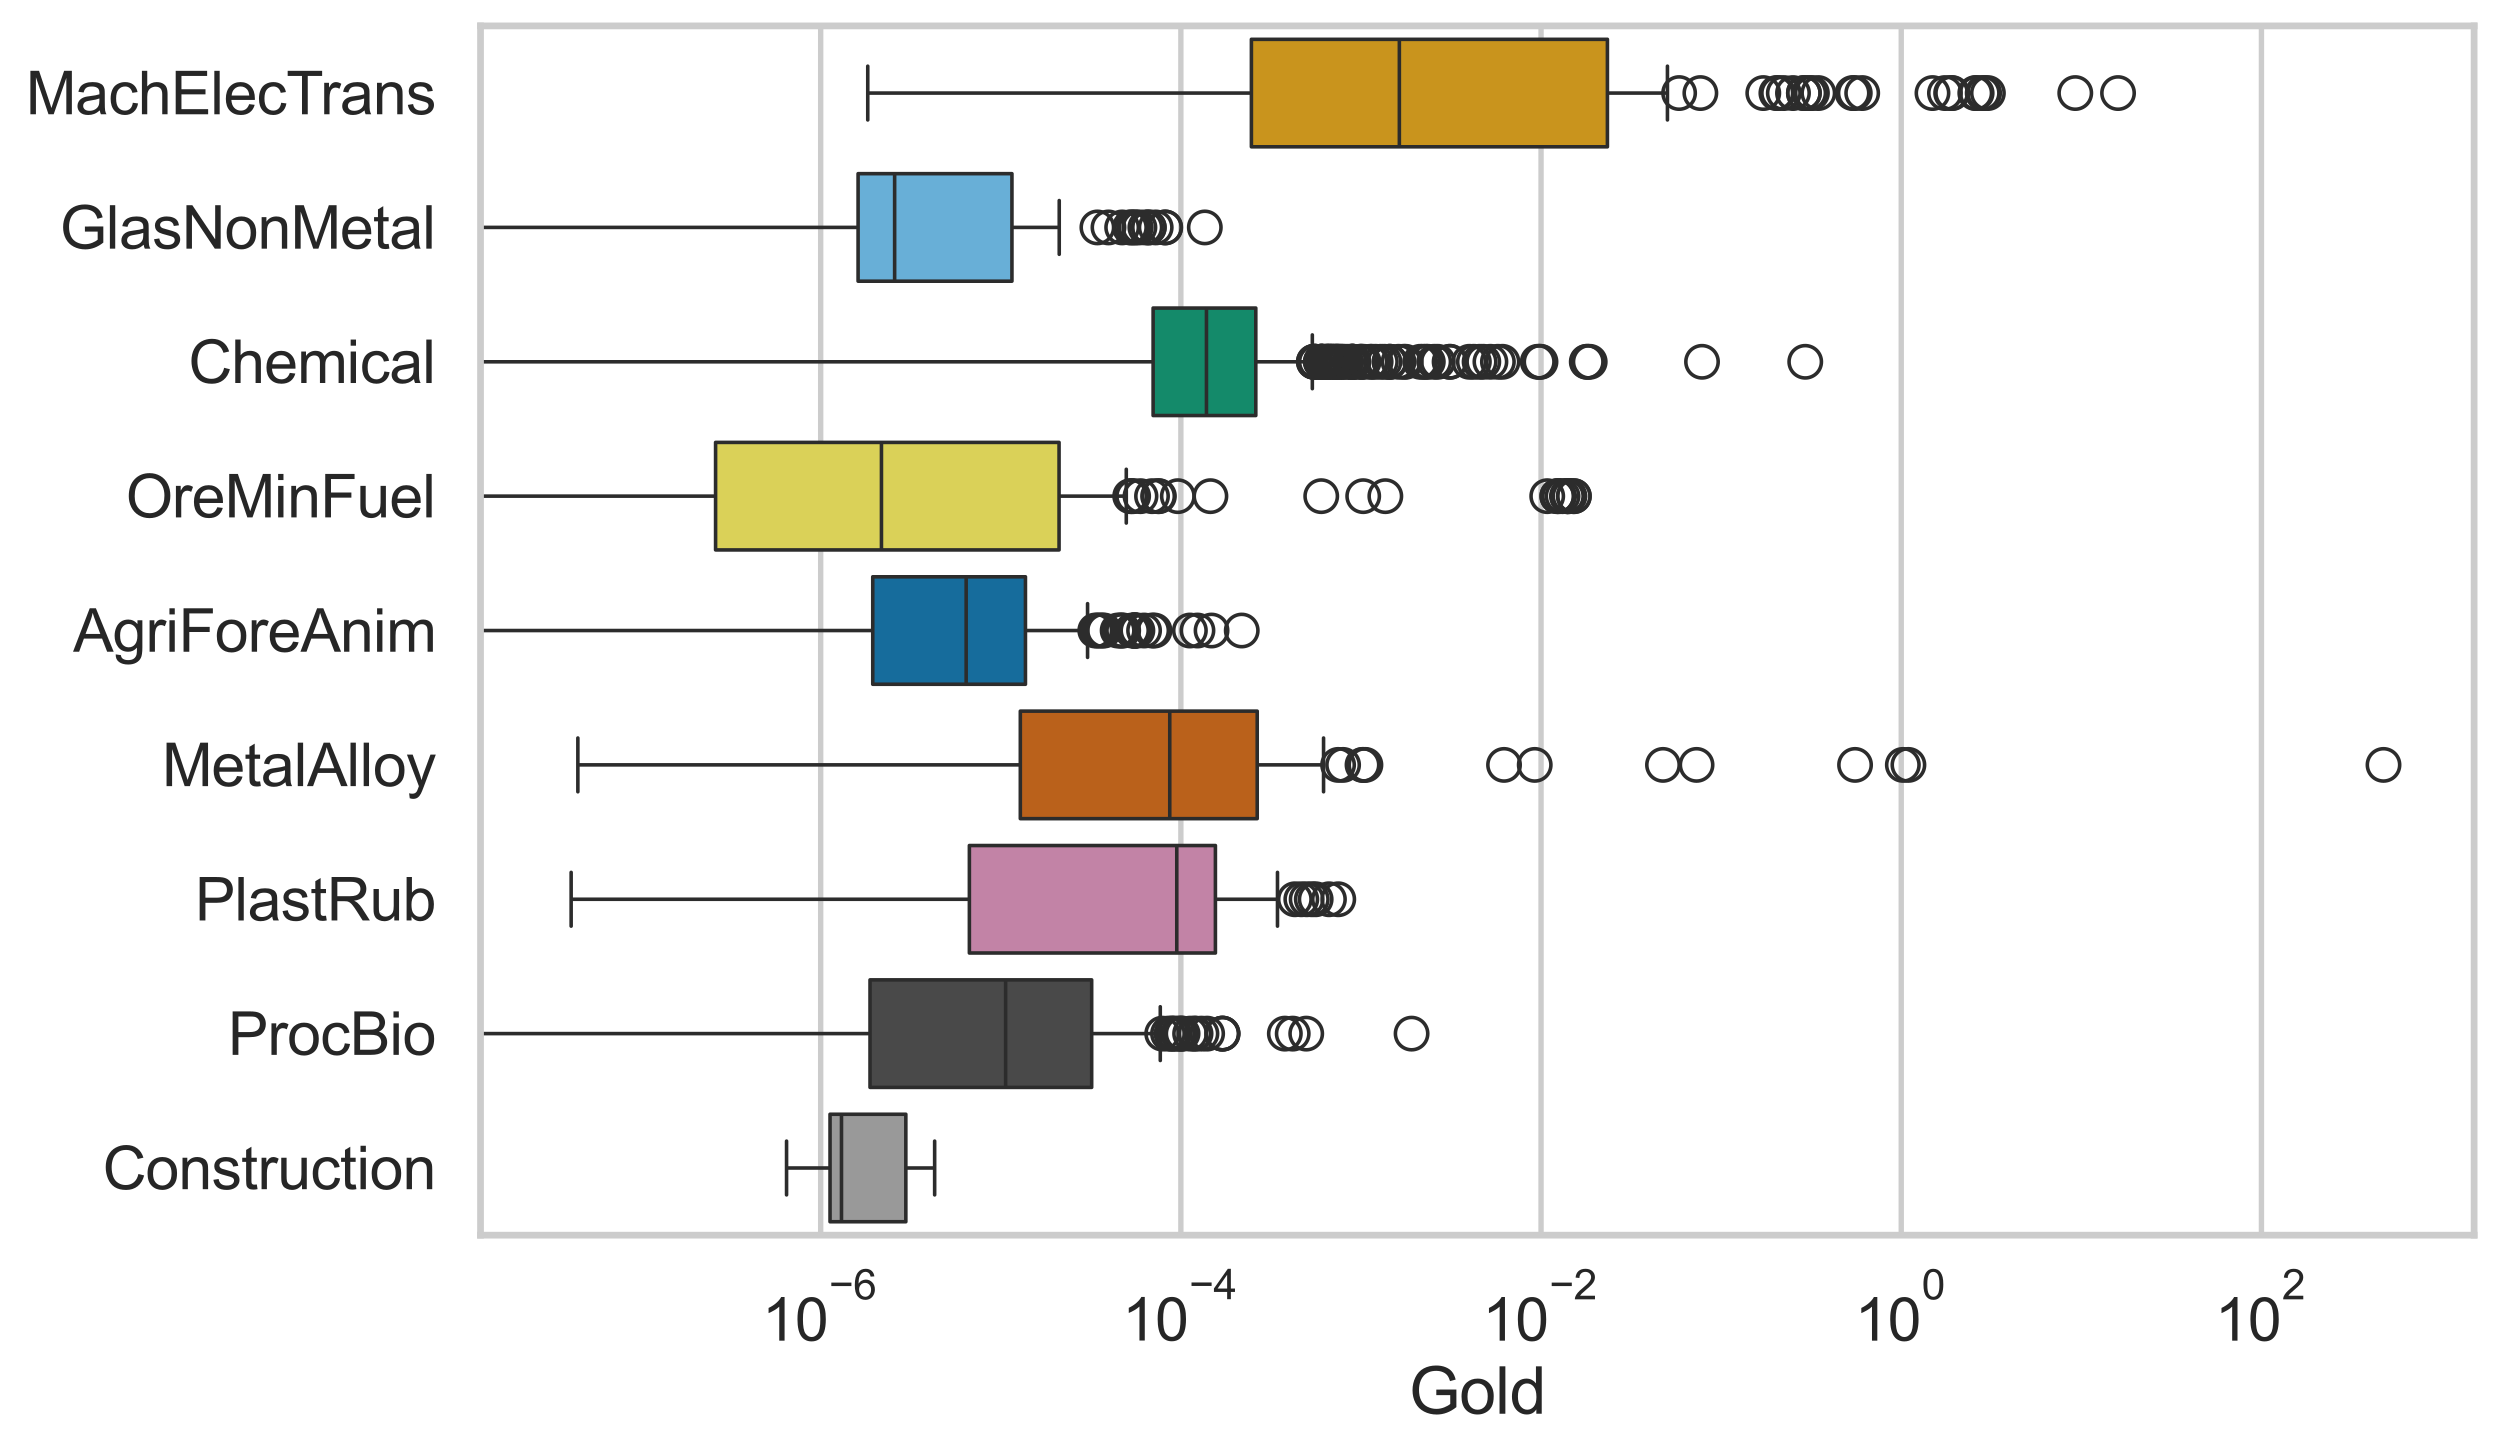 <?xml version="1.0" encoding="utf-8" standalone="no"?>
<!DOCTYPE svg PUBLIC "-//W3C//DTD SVG 1.1//EN"
  "http://www.w3.org/Graphics/SVG/1.1/DTD/svg11.dtd">
<svg xmlns:xlink="http://www.w3.org/1999/xlink" width="695.577pt" height="404.121pt" viewBox="0 0 695.577 404.121" xmlns="http://www.w3.org/2000/svg" version="1.1">
 <defs>
  <style type="text/css">*{stroke-linejoin: round; stroke-linecap: butt}</style>
 </defs>
 <g id="figure_1">
  <g id="patch_1">
   <path d="M 0 404.121 
L 695.577 404.121 
L 695.577 0 
L 0 0 
z
" style="fill: #ffffff"/>
  </g>
  <g id="axes_1">
   <g id="patch_2">
    <path d="M 133.697 343.665 
L 688.377 343.665 
L 688.377 7.2 
L 133.697 7.2 
z
" style="fill: #ffffff"/>
   </g>
   <g id="matplotlib.axis_1">
    <g id="xtick_1">
     <g id="line2d_1">
      <path d="M 228.336 343.665 
L 228.336 7.2 
" clip-path="url(#pdc61d601b8)" style="fill: none; stroke: #cccccc; stroke-width: 1.5; stroke-linecap: round"/>
     </g>
     <g id="text_1">
      <!-- $\mathdefault{10^{-6}}$ -->
      <g style="fill: #262626" transform="translate(212.001 373.18) scale(0.165 -0.165)">
       <defs>
        <path id="ArialMT-31" d="M 2384 0 
L 1822 0 
L 1822 3584 
Q 1619 3391 1289 3197 
Q 959 3003 697 2906 
L 697 3450 
Q 1169 3672 1522 3987 
Q 1875 4303 2022 4600 
L 2384 4600 
L 2384 0 
z
" transform="scale(0.016)"/>
        <path id="ArialMT-30" d="M 266 2259 
Q 266 3072 433 3567 
Q 600 4063 929 4331 
Q 1259 4600 1759 4600 
Q 2128 4600 2406 4451 
Q 2684 4303 2865 4023 
Q 3047 3744 3150 3342 
Q 3253 2941 3253 2259 
Q 3253 1453 3087 958 
Q 2922 463 2592 192 
Q 2263 -78 1759 -78 
Q 1097 -78 719 397 
Q 266 969 266 2259 
z
M 844 2259 
Q 844 1131 1108 757 
Q 1372 384 1759 384 
Q 2147 384 2411 759 
Q 2675 1134 2675 2259 
Q 2675 3391 2411 3762 
Q 2147 4134 1753 4134 
Q 1366 4134 1134 3806 
Q 844 3388 844 2259 
z
" transform="scale(0.016)"/>
        <path id="ArialMT-2212" d="M 3381 1997 
L 356 1997 
L 356 2522 
L 3381 2522 
L 3381 1997 
z
" transform="scale(0.016)"/>
        <path id="ArialMT-36" d="M 3184 3459 
L 2625 3416 
Q 2550 3747 2413 3897 
Q 2184 4138 1850 4138 
Q 1581 4138 1378 3988 
Q 1113 3794 959 3422 
Q 806 3050 800 2363 
Q 1003 2672 1297 2822 
Q 1591 2972 1913 2972 
Q 2475 2972 2870 2558 
Q 3266 2144 3266 1488 
Q 3266 1056 3080 686 
Q 2894 316 2569 119 
Q 2244 -78 1831 -78 
Q 1128 -78 684 439 
Q 241 956 241 2144 
Q 241 3472 731 4075 
Q 1159 4600 1884 4600 
Q 2425 4600 2770 4297 
Q 3116 3994 3184 3459 
z
M 888 1484 
Q 888 1194 1011 928 
Q 1134 663 1356 523 
Q 1578 384 1822 384 
Q 2178 384 2434 671 
Q 2691 959 2691 1453 
Q 2691 1928 2437 2201 
Q 2184 2475 1800 2475 
Q 1419 2475 1153 2201 
Q 888 1928 888 1484 
z
" transform="scale(0.016)"/>
       </defs>
       <use xlink:href="#ArialMT-31" transform="translate(0 0.994)"/>
       <use xlink:href="#ArialMT-30" transform="translate(55.615 0.994)"/>
       <use xlink:href="#ArialMT-2212" transform="translate(112.973 70.688) scale(0.7)"/>
       <use xlink:href="#ArialMT-36" transform="translate(153.852 70.688) scale(0.7)"/>
      </g>
     </g>
    </g>
    <g id="xtick_2">
     <g id="line2d_2">
      <path d="M 328.553 343.665 
L 328.553 7.2 
" clip-path="url(#pdc61d601b8)" style="fill: none; stroke: #cccccc; stroke-width: 1.5; stroke-linecap: round"/>
     </g>
     <g id="text_2">
      <!-- $\mathdefault{10^{-4}}$ -->
      <g style="fill: #262626" transform="translate(312.218 373.015) scale(0.165 -0.165)">
       <defs>
        <path id="ArialMT-34" d="M 2069 0 
L 2069 1097 
L 81 1097 
L 81 1613 
L 2172 4581 
L 2631 4581 
L 2631 1613 
L 3250 1613 
L 3250 1097 
L 2631 1097 
L 2631 0 
L 2069 0 
z
M 2069 1613 
L 2069 3678 
L 634 1613 
L 2069 1613 
z
" transform="scale(0.016)"/>
       </defs>
       <use xlink:href="#ArialMT-31" transform="translate(0 0.202)"/>
       <use xlink:href="#ArialMT-30" transform="translate(55.615 0.202)"/>
       <use xlink:href="#ArialMT-2212" transform="translate(112.973 69.895) scale(0.7)"/>
       <use xlink:href="#ArialMT-34" transform="translate(153.852 69.895) scale(0.7)"/>
      </g>
     </g>
    </g>
    <g id="xtick_3">
     <g id="line2d_3">
      <path d="M 428.769 343.665 
L 428.769 7.2 
" clip-path="url(#pdc61d601b8)" style="fill: none; stroke: #cccccc; stroke-width: 1.5; stroke-linecap: round"/>
     </g>
     <g id="text_3">
      <!-- $\mathdefault{10^{-2}}$ -->
      <g style="fill: #262626" transform="translate(412.434 373.18) scale(0.165 -0.165)">
       <defs>
        <path id="ArialMT-32" d="M 3222 541 
L 3222 0 
L 194 0 
Q 188 203 259 391 
Q 375 700 629 1000 
Q 884 1300 1366 1694 
Q 2113 2306 2375 2664 
Q 2638 3022 2638 3341 
Q 2638 3675 2398 3904 
Q 2159 4134 1775 4134 
Q 1369 4134 1125 3890 
Q 881 3647 878 3216 
L 300 3275 
Q 359 3922 746 4261 
Q 1134 4600 1788 4600 
Q 2447 4600 2831 4234 
Q 3216 3869 3216 3328 
Q 3216 3053 3103 2787 
Q 2991 2522 2730 2228 
Q 2469 1934 1863 1422 
Q 1356 997 1212 845 
Q 1069 694 975 541 
L 3222 541 
z
" transform="scale(0.016)"/>
       </defs>
       <use xlink:href="#ArialMT-31" transform="translate(0 0.994)"/>
       <use xlink:href="#ArialMT-30" transform="translate(55.615 0.994)"/>
       <use xlink:href="#ArialMT-2212" transform="translate(112.973 70.688) scale(0.7)"/>
       <use xlink:href="#ArialMT-32" transform="translate(153.852 70.688) scale(0.7)"/>
      </g>
     </g>
    </g>
    <g id="xtick_4">
     <g id="line2d_4">
      <path d="M 528.985 343.665 
L 528.985 7.2 
" clip-path="url(#pdc61d601b8)" style="fill: none; stroke: #cccccc; stroke-width: 1.5; stroke-linecap: round"/>
     </g>
     <g id="text_4">
      <!-- $\mathdefault{10^{0}}$ -->
      <g style="fill: #262626" transform="translate(516.033 373.18) scale(0.165 -0.165)">
       <use xlink:href="#ArialMT-31" transform="translate(0 0.994)"/>
       <use xlink:href="#ArialMT-30" transform="translate(55.615 0.994)"/>
       <use xlink:href="#ArialMT-30" transform="translate(112.973 70.688) scale(0.7)"/>
      </g>
     </g>
    </g>
    <g id="xtick_5">
     <g id="line2d_5">
      <path d="M 629.202 343.665 
L 629.202 7.2 
" clip-path="url(#pdc61d601b8)" style="fill: none; stroke: #cccccc; stroke-width: 1.5; stroke-linecap: round"/>
     </g>
     <g id="text_5">
      <!-- $\mathdefault{10^{2}}$ -->
      <g style="fill: #262626" transform="translate(616.249 373.18) scale(0.165 -0.165)">
       <use xlink:href="#ArialMT-31" transform="translate(0 0.994)"/>
       <use xlink:href="#ArialMT-30" transform="translate(55.615 0.994)"/>
       <use xlink:href="#ArialMT-32" transform="translate(112.973 70.688) scale(0.7)"/>
      </g>
     </g>
    </g>
    <g id="text_6">
     <!-- Gold -->
     <g style="fill: #262626" transform="translate(392.027 393.344) scale(0.18 -0.18)">
      <defs>
       <path id="ArialMT-47" d="M 2638 1797 
L 2638 2334 
L 4578 2338 
L 4578 638 
Q 4131 281 3656 101 
Q 3181 -78 2681 -78 
Q 2006 -78 1454 211 
Q 903 500 622 1047 
Q 341 1594 341 2269 
Q 341 2938 620 3517 
Q 900 4097 1425 4378 
Q 1950 4659 2634 4659 
Q 3131 4659 3532 4498 
Q 3934 4338 4162 4050 
Q 4391 3763 4509 3300 
L 3963 3150 
Q 3859 3500 3706 3700 
Q 3553 3900 3268 4020 
Q 2984 4141 2638 4141 
Q 2222 4141 1919 4014 
Q 1616 3888 1430 3681 
Q 1244 3475 1141 3228 
Q 966 2803 966 2306 
Q 966 1694 1177 1281 
Q 1388 869 1791 669 
Q 2194 469 2647 469 
Q 3041 469 3416 620 
Q 3791 772 3984 944 
L 3984 1797 
L 2638 1797 
z
" transform="scale(0.016)"/>
       <path id="ArialMT-6f" d="M 213 1659 
Q 213 2581 725 3025 
Q 1153 3394 1769 3394 
Q 2453 3394 2887 2945 
Q 3322 2497 3322 1706 
Q 3322 1066 3130 698 
Q 2938 331 2570 128 
Q 2203 -75 1769 -75 
Q 1072 -75 642 372 
Q 213 819 213 1659 
z
M 791 1659 
Q 791 1022 1069 705 
Q 1347 388 1769 388 
Q 2188 388 2466 706 
Q 2744 1025 2744 1678 
Q 2744 2294 2464 2611 
Q 2184 2928 1769 2928 
Q 1347 2928 1069 2612 
Q 791 2297 791 1659 
z
" transform="scale(0.016)"/>
       <path id="ArialMT-6c" d="M 409 0 
L 409 4581 
L 972 4581 
L 972 0 
L 409 0 
z
" transform="scale(0.016)"/>
       <path id="ArialMT-64" d="M 2575 0 
L 2575 419 
Q 2259 -75 1647 -75 
Q 1250 -75 917 144 
Q 584 363 401 755 
Q 219 1147 219 1656 
Q 219 2153 384 2558 
Q 550 2963 881 3178 
Q 1213 3394 1622 3394 
Q 1922 3394 2156 3267 
Q 2391 3141 2538 2938 
L 2538 4581 
L 3097 4581 
L 3097 0 
L 2575 0 
z
M 797 1656 
Q 797 1019 1065 703 
Q 1334 388 1700 388 
Q 2069 388 2326 689 
Q 2584 991 2584 1609 
Q 2584 2291 2321 2609 
Q 2059 2928 1675 2928 
Q 1300 2928 1048 2622 
Q 797 2316 797 1656 
z
" transform="scale(0.016)"/>
      </defs>
      <use xlink:href="#ArialMT-47"/>
      <use xlink:href="#ArialMT-6f" transform="translate(77.783 0)"/>
      <use xlink:href="#ArialMT-6c" transform="translate(133.398 0)"/>
      <use xlink:href="#ArialMT-64" transform="translate(155.615 0)"/>
     </g>
    </g>
   </g>
   <g id="matplotlib.axis_2">
    <g id="ytick_1">
     <g id="text_7">
      <!-- MachElecTrans -->
      <g style="fill: #262626" transform="translate(7.2 31.798) scale(0.165 -0.165)">
       <defs>
        <path id="ArialMT-4d" d="M 475 0 
L 475 4581 
L 1388 4581 
L 2472 1338 
Q 2622 884 2691 659 
Q 2769 909 2934 1394 
L 4031 4581 
L 4847 4581 
L 4847 0 
L 4263 0 
L 4263 3834 
L 2931 0 
L 2384 0 
L 1059 3900 
L 1059 0 
L 475 0 
z
" transform="scale(0.016)"/>
        <path id="ArialMT-61" d="M 2588 409 
Q 2275 144 1986 34 
Q 1697 -75 1366 -75 
Q 819 -75 525 192 
Q 231 459 231 875 
Q 231 1119 342 1320 
Q 453 1522 633 1644 
Q 813 1766 1038 1828 
Q 1203 1872 1538 1913 
Q 2219 1994 2541 2106 
Q 2544 2222 2544 2253 
Q 2544 2597 2384 2738 
Q 2169 2928 1744 2928 
Q 1347 2928 1158 2789 
Q 969 2650 878 2297 
L 328 2372 
Q 403 2725 575 2942 
Q 747 3159 1072 3276 
Q 1397 3394 1825 3394 
Q 2250 3394 2515 3294 
Q 2781 3194 2906 3042 
Q 3031 2891 3081 2659 
Q 3109 2516 3109 2141 
L 3109 1391 
Q 3109 606 3145 398 
Q 3181 191 3288 0 
L 2700 0 
Q 2613 175 2588 409 
z
M 2541 1666 
Q 2234 1541 1622 1453 
Q 1275 1403 1131 1340 
Q 988 1278 909 1158 
Q 831 1038 831 891 
Q 831 666 1001 516 
Q 1172 366 1500 366 
Q 1825 366 2078 508 
Q 2331 650 2450 897 
Q 2541 1088 2541 1459 
L 2541 1666 
z
" transform="scale(0.016)"/>
        <path id="ArialMT-63" d="M 2588 1216 
L 3141 1144 
Q 3050 572 2676 248 
Q 2303 -75 1759 -75 
Q 1078 -75 664 370 
Q 250 816 250 1647 
Q 250 2184 428 2587 
Q 606 2991 970 3192 
Q 1334 3394 1763 3394 
Q 2303 3394 2647 3120 
Q 2991 2847 3088 2344 
L 2541 2259 
Q 2463 2594 2264 2762 
Q 2066 2931 1784 2931 
Q 1359 2931 1093 2626 
Q 828 2322 828 1663 
Q 828 994 1084 691 
Q 1341 388 1753 388 
Q 2084 388 2306 591 
Q 2528 794 2588 1216 
z
" transform="scale(0.016)"/>
        <path id="ArialMT-68" d="M 422 0 
L 422 4581 
L 984 4581 
L 984 2938 
Q 1378 3394 1978 3394 
Q 2347 3394 2619 3248 
Q 2891 3103 3008 2847 
Q 3125 2591 3125 2103 
L 3125 0 
L 2563 0 
L 2563 2103 
Q 2563 2525 2380 2717 
Q 2197 2909 1863 2909 
Q 1613 2909 1392 2779 
Q 1172 2650 1078 2428 
Q 984 2206 984 1816 
L 984 0 
L 422 0 
z
" transform="scale(0.016)"/>
        <path id="ArialMT-45" d="M 506 0 
L 506 4581 
L 3819 4581 
L 3819 4041 
L 1113 4041 
L 1113 2638 
L 3647 2638 
L 3647 2100 
L 1113 2100 
L 1113 541 
L 3925 541 
L 3925 0 
L 506 0 
z
" transform="scale(0.016)"/>
        <path id="ArialMT-65" d="M 2694 1069 
L 3275 997 
Q 3138 488 2766 206 
Q 2394 -75 1816 -75 
Q 1088 -75 661 373 
Q 234 822 234 1631 
Q 234 2469 665 2931 
Q 1097 3394 1784 3394 
Q 2450 3394 2872 2941 
Q 3294 2488 3294 1666 
Q 3294 1616 3291 1516 
L 816 1516 
Q 847 969 1125 678 
Q 1403 388 1819 388 
Q 2128 388 2347 550 
Q 2566 713 2694 1069 
z
M 847 1978 
L 2700 1978 
Q 2663 2397 2488 2606 
Q 2219 2931 1791 2931 
Q 1403 2931 1139 2672 
Q 875 2413 847 1978 
z
" transform="scale(0.016)"/>
        <path id="ArialMT-54" d="M 1659 0 
L 1659 4041 
L 150 4041 
L 150 4581 
L 3781 4581 
L 3781 4041 
L 2266 4041 
L 2266 0 
L 1659 0 
z
" transform="scale(0.016)"/>
        <path id="ArialMT-72" d="M 416 0 
L 416 3319 
L 922 3319 
L 922 2816 
Q 1116 3169 1280 3281 
Q 1444 3394 1641 3394 
Q 1925 3394 2219 3213 
L 2025 2691 
Q 1819 2813 1613 2813 
Q 1428 2813 1281 2702 
Q 1134 2591 1072 2394 
Q 978 2094 978 1738 
L 978 0 
L 416 0 
z
" transform="scale(0.016)"/>
        <path id="ArialMT-6e" d="M 422 0 
L 422 3319 
L 928 3319 
L 928 2847 
Q 1294 3394 1984 3394 
Q 2284 3394 2536 3286 
Q 2788 3178 2913 3003 
Q 3038 2828 3088 2588 
Q 3119 2431 3119 2041 
L 3119 0 
L 2556 0 
L 2556 2019 
Q 2556 2363 2490 2533 
Q 2425 2703 2258 2804 
Q 2091 2906 1866 2906 
Q 1506 2906 1245 2678 
Q 984 2450 984 1813 
L 984 0 
L 422 0 
z
" transform="scale(0.016)"/>
        <path id="ArialMT-73" d="M 197 991 
L 753 1078 
Q 800 744 1014 566 
Q 1228 388 1613 388 
Q 2000 388 2187 545 
Q 2375 703 2375 916 
Q 2375 1106 2209 1216 
Q 2094 1291 1634 1406 
Q 1016 1563 777 1677 
Q 538 1791 414 1992 
Q 291 2194 291 2438 
Q 291 2659 392 2848 
Q 494 3038 669 3163 
Q 800 3259 1026 3326 
Q 1253 3394 1513 3394 
Q 1903 3394 2198 3281 
Q 2494 3169 2634 2976 
Q 2775 2784 2828 2463 
L 2278 2388 
Q 2241 2644 2061 2787 
Q 1881 2931 1553 2931 
Q 1166 2931 1000 2803 
Q 834 2675 834 2503 
Q 834 2394 903 2306 
Q 972 2216 1119 2156 
Q 1203 2125 1616 2013 
Q 2213 1853 2448 1751 
Q 2684 1650 2818 1456 
Q 2953 1263 2953 975 
Q 2953 694 2789 445 
Q 2625 197 2315 61 
Q 2006 -75 1616 -75 
Q 969 -75 630 194 
Q 291 463 197 991 
z
" transform="scale(0.016)"/>
       </defs>
       <use xlink:href="#ArialMT-4d"/>
       <use xlink:href="#ArialMT-61" transform="translate(83.301 0)"/>
       <use xlink:href="#ArialMT-63" transform="translate(138.916 0)"/>
       <use xlink:href="#ArialMT-68" transform="translate(188.916 0)"/>
       <use xlink:href="#ArialMT-45" transform="translate(244.531 0)"/>
       <use xlink:href="#ArialMT-6c" transform="translate(311.23 0)"/>
       <use xlink:href="#ArialMT-65" transform="translate(333.447 0)"/>
       <use xlink:href="#ArialMT-63" transform="translate(389.062 0)"/>
       <use xlink:href="#ArialMT-54" transform="translate(439.062 0)"/>
       <use xlink:href="#ArialMT-72" transform="translate(496.396 0)"/>
       <use xlink:href="#ArialMT-61" transform="translate(529.697 0)"/>
       <use xlink:href="#ArialMT-6e" transform="translate(585.312 0)"/>
       <use xlink:href="#ArialMT-73" transform="translate(640.928 0)"/>
      </g>
     </g>
    </g>
    <g id="ytick_2">
     <g id="text_8">
      <!-- GlasNonMetal -->
      <g style="fill: #262626" transform="translate(16.659 69.183) scale(0.165 -0.165)">
       <defs>
        <path id="ArialMT-4e" d="M 488 0 
L 488 4581 
L 1109 4581 
L 3516 984 
L 3516 4581 
L 4097 4581 
L 4097 0 
L 3475 0 
L 1069 3600 
L 1069 0 
L 488 0 
z
" transform="scale(0.016)"/>
        <path id="ArialMT-74" d="M 1650 503 
L 1731 6 
Q 1494 -44 1306 -44 
Q 1000 -44 831 53 
Q 663 150 594 308 
Q 525 466 525 972 
L 525 2881 
L 113 2881 
L 113 3319 
L 525 3319 
L 525 4141 
L 1084 4478 
L 1084 3319 
L 1650 3319 
L 1650 2881 
L 1084 2881 
L 1084 941 
Q 1084 700 1114 631 
Q 1144 563 1211 522 
Q 1278 481 1403 481 
Q 1497 481 1650 503 
z
" transform="scale(0.016)"/>
       </defs>
       <use xlink:href="#ArialMT-47"/>
       <use xlink:href="#ArialMT-6c" transform="translate(77.783 0)"/>
       <use xlink:href="#ArialMT-61" transform="translate(100 0)"/>
       <use xlink:href="#ArialMT-73" transform="translate(155.615 0)"/>
       <use xlink:href="#ArialMT-4e" transform="translate(205.615 0)"/>
       <use xlink:href="#ArialMT-6f" transform="translate(277.832 0)"/>
       <use xlink:href="#ArialMT-6e" transform="translate(333.447 0)"/>
       <use xlink:href="#ArialMT-4d" transform="translate(389.062 0)"/>
       <use xlink:href="#ArialMT-65" transform="translate(472.363 0)"/>
       <use xlink:href="#ArialMT-74" transform="translate(527.979 0)"/>
       <use xlink:href="#ArialMT-61" transform="translate(555.762 0)"/>
       <use xlink:href="#ArialMT-6c" transform="translate(611.377 0)"/>
      </g>
     </g>
    </g>
    <g id="ytick_3">
     <g id="text_9">
      <!-- Chemical -->
      <g style="fill: #262626" transform="translate(52.428 106.568) scale(0.165 -0.165)">
       <defs>
        <path id="ArialMT-43" d="M 3763 1606 
L 4369 1453 
Q 4178 706 3683 314 
Q 3188 -78 2472 -78 
Q 1731 -78 1267 223 
Q 803 525 561 1097 
Q 319 1669 319 2325 
Q 319 3041 592 3573 
Q 866 4106 1370 4382 
Q 1875 4659 2481 4659 
Q 3169 4659 3637 4309 
Q 4106 3959 4291 3325 
L 3694 3184 
Q 3534 3684 3231 3912 
Q 2928 4141 2469 4141 
Q 1941 4141 1586 3887 
Q 1231 3634 1087 3207 
Q 944 2781 944 2328 
Q 944 1744 1114 1308 
Q 1284 872 1643 656 
Q 2003 441 2422 441 
Q 2931 441 3284 734 
Q 3638 1028 3763 1606 
z
" transform="scale(0.016)"/>
        <path id="ArialMT-6d" d="M 422 0 
L 422 3319 
L 925 3319 
L 925 2853 
Q 1081 3097 1340 3245 
Q 1600 3394 1931 3394 
Q 2300 3394 2536 3241 
Q 2772 3088 2869 2813 
Q 3263 3394 3894 3394 
Q 4388 3394 4653 3120 
Q 4919 2847 4919 2278 
L 4919 0 
L 4359 0 
L 4359 2091 
Q 4359 2428 4304 2576 
Q 4250 2725 4106 2815 
Q 3963 2906 3769 2906 
Q 3419 2906 3187 2673 
Q 2956 2441 2956 1928 
L 2956 0 
L 2394 0 
L 2394 2156 
Q 2394 2531 2256 2718 
Q 2119 2906 1806 2906 
Q 1569 2906 1367 2781 
Q 1166 2656 1075 2415 
Q 984 2175 984 1722 
L 984 0 
L 422 0 
z
" transform="scale(0.016)"/>
        <path id="ArialMT-69" d="M 425 3934 
L 425 4581 
L 988 4581 
L 988 3934 
L 425 3934 
z
M 425 0 
L 425 3319 
L 988 3319 
L 988 0 
L 425 0 
z
" transform="scale(0.016)"/>
       </defs>
       <use xlink:href="#ArialMT-43"/>
       <use xlink:href="#ArialMT-68" transform="translate(72.217 0)"/>
       <use xlink:href="#ArialMT-65" transform="translate(127.832 0)"/>
       <use xlink:href="#ArialMT-6d" transform="translate(183.447 0)"/>
       <use xlink:href="#ArialMT-69" transform="translate(266.748 0)"/>
       <use xlink:href="#ArialMT-63" transform="translate(288.965 0)"/>
       <use xlink:href="#ArialMT-61" transform="translate(338.965 0)"/>
       <use xlink:href="#ArialMT-6c" transform="translate(394.58 0)"/>
      </g>
     </g>
    </g>
    <g id="ytick_4">
     <g id="text_10">
      <!-- OreMinFuel -->
      <g style="fill: #262626" transform="translate(35.013 143.953) scale(0.165 -0.165)">
       <defs>
        <path id="ArialMT-4f" d="M 309 2231 
Q 309 3372 921 4017 
Q 1534 4663 2503 4663 
Q 3138 4663 3647 4359 
Q 4156 4056 4423 3514 
Q 4691 2972 4691 2284 
Q 4691 1588 4409 1038 
Q 4128 488 3612 205 
Q 3097 -78 2500 -78 
Q 1853 -78 1343 234 
Q 834 547 571 1087 
Q 309 1628 309 2231 
z
M 934 2222 
Q 934 1394 1379 917 
Q 1825 441 2497 441 
Q 3181 441 3623 922 
Q 4066 1403 4066 2288 
Q 4066 2847 3877 3264 
Q 3688 3681 3323 3911 
Q 2959 4141 2506 4141 
Q 1863 4141 1398 3698 
Q 934 3256 934 2222 
z
" transform="scale(0.016)"/>
        <path id="ArialMT-46" d="M 525 0 
L 525 4581 
L 3616 4581 
L 3616 4041 
L 1131 4041 
L 1131 2622 
L 3281 2622 
L 3281 2081 
L 1131 2081 
L 1131 0 
L 525 0 
z
" transform="scale(0.016)"/>
        <path id="ArialMT-75" d="M 2597 0 
L 2597 488 
Q 2209 -75 1544 -75 
Q 1250 -75 995 37 
Q 741 150 617 320 
Q 494 491 444 738 
Q 409 903 409 1263 
L 409 3319 
L 972 3319 
L 972 1478 
Q 972 1038 1006 884 
Q 1059 663 1231 536 
Q 1403 409 1656 409 
Q 1909 409 2131 539 
Q 2353 669 2445 892 
Q 2538 1116 2538 1541 
L 2538 3319 
L 3100 3319 
L 3100 0 
L 2597 0 
z
" transform="scale(0.016)"/>
       </defs>
       <use xlink:href="#ArialMT-4f"/>
       <use xlink:href="#ArialMT-72" transform="translate(77.783 0)"/>
       <use xlink:href="#ArialMT-65" transform="translate(111.084 0)"/>
       <use xlink:href="#ArialMT-4d" transform="translate(166.699 0)"/>
       <use xlink:href="#ArialMT-69" transform="translate(250 0)"/>
       <use xlink:href="#ArialMT-6e" transform="translate(272.217 0)"/>
       <use xlink:href="#ArialMT-46" transform="translate(327.832 0)"/>
       <use xlink:href="#ArialMT-75" transform="translate(388.916 0)"/>
       <use xlink:href="#ArialMT-65" transform="translate(444.531 0)"/>
       <use xlink:href="#ArialMT-6c" transform="translate(500.146 0)"/>
      </g>
     </g>
    </g>
    <g id="ytick_5">
     <g id="text_11">
      <!-- AgriForeAnim -->
      <g style="fill: #262626" transform="translate(20.341 181.337) scale(0.165 -0.165)">
       <defs>
        <path id="ArialMT-41" d="M -9 0 
L 1750 4581 
L 2403 4581 
L 4278 0 
L 3588 0 
L 3053 1388 
L 1138 1388 
L 634 0 
L -9 0 
z
M 1313 1881 
L 2866 1881 
L 2388 3150 
Q 2169 3728 2063 4100 
Q 1975 3659 1816 3225 
L 1313 1881 
z
" transform="scale(0.016)"/>
        <path id="ArialMT-67" d="M 319 -275 
L 866 -356 
Q 900 -609 1056 -725 
Q 1266 -881 1628 -881 
Q 2019 -881 2231 -725 
Q 2444 -569 2519 -288 
Q 2563 -116 2559 434 
Q 2191 0 1641 0 
Q 956 0 581 494 
Q 206 988 206 1678 
Q 206 2153 378 2554 
Q 550 2956 876 3175 
Q 1203 3394 1644 3394 
Q 2231 3394 2613 2919 
L 2613 3319 
L 3131 3319 
L 3131 450 
Q 3131 -325 2973 -648 
Q 2816 -972 2473 -1159 
Q 2131 -1347 1631 -1347 
Q 1038 -1347 672 -1080 
Q 306 -813 319 -275 
z
M 784 1719 
Q 784 1066 1043 766 
Q 1303 466 1694 466 
Q 2081 466 2343 764 
Q 2606 1063 2606 1700 
Q 2606 2309 2336 2618 
Q 2066 2928 1684 2928 
Q 1309 2928 1046 2623 
Q 784 2319 784 1719 
z
" transform="scale(0.016)"/>
       </defs>
       <use xlink:href="#ArialMT-41"/>
       <use xlink:href="#ArialMT-67" transform="translate(66.699 0)"/>
       <use xlink:href="#ArialMT-72" transform="translate(122.314 0)"/>
       <use xlink:href="#ArialMT-69" transform="translate(155.615 0)"/>
       <use xlink:href="#ArialMT-46" transform="translate(177.832 0)"/>
       <use xlink:href="#ArialMT-6f" transform="translate(238.916 0)"/>
       <use xlink:href="#ArialMT-72" transform="translate(294.531 0)"/>
       <use xlink:href="#ArialMT-65" transform="translate(327.832 0)"/>
       <use xlink:href="#ArialMT-41" transform="translate(383.447 0)"/>
       <use xlink:href="#ArialMT-6e" transform="translate(450.146 0)"/>
       <use xlink:href="#ArialMT-69" transform="translate(505.762 0)"/>
       <use xlink:href="#ArialMT-6d" transform="translate(527.979 0)"/>
      </g>
     </g>
    </g>
    <g id="ytick_6">
     <g id="text_12">
      <!-- MetalAlloy -->
      <g style="fill: #262626" transform="translate(45.088 218.722) scale(0.165 -0.165)">
       <defs>
        <path id="ArialMT-79" d="M 397 -1278 
L 334 -750 
Q 519 -800 656 -800 
Q 844 -800 956 -737 
Q 1069 -675 1141 -563 
Q 1194 -478 1313 -144 
Q 1328 -97 1363 -6 
L 103 3319 
L 709 3319 
L 1400 1397 
Q 1534 1031 1641 628 
Q 1738 1016 1872 1384 
L 2581 3319 
L 3144 3319 
L 1881 -56 
Q 1678 -603 1566 -809 
Q 1416 -1088 1222 -1217 
Q 1028 -1347 759 -1347 
Q 597 -1347 397 -1278 
z
" transform="scale(0.016)"/>
       </defs>
       <use xlink:href="#ArialMT-4d"/>
       <use xlink:href="#ArialMT-65" transform="translate(83.301 0)"/>
       <use xlink:href="#ArialMT-74" transform="translate(138.916 0)"/>
       <use xlink:href="#ArialMT-61" transform="translate(166.699 0)"/>
       <use xlink:href="#ArialMT-6c" transform="translate(222.314 0)"/>
       <use xlink:href="#ArialMT-41" transform="translate(244.531 0)"/>
       <use xlink:href="#ArialMT-6c" transform="translate(311.23 0)"/>
       <use xlink:href="#ArialMT-6c" transform="translate(333.447 0)"/>
       <use xlink:href="#ArialMT-6f" transform="translate(355.664 0)"/>
       <use xlink:href="#ArialMT-79" transform="translate(411.279 0)"/>
      </g>
     </g>
    </g>
    <g id="ytick_7">
     <g id="text_13">
      <!-- PlastRub -->
      <g style="fill: #262626" transform="translate(54.248 256.107) scale(0.165 -0.165)">
       <defs>
        <path id="ArialMT-50" d="M 494 0 
L 494 4581 
L 2222 4581 
Q 2678 4581 2919 4538 
Q 3256 4481 3484 4323 
Q 3713 4166 3852 3881 
Q 3991 3597 3991 3256 
Q 3991 2672 3619 2267 
Q 3247 1863 2275 1863 
L 1100 1863 
L 1100 0 
L 494 0 
z
M 1100 2403 
L 2284 2403 
Q 2872 2403 3119 2622 
Q 3366 2841 3366 3238 
Q 3366 3525 3220 3729 
Q 3075 3934 2838 4000 
Q 2684 4041 2272 4041 
L 1100 4041 
L 1100 2403 
z
" transform="scale(0.016)"/>
        <path id="ArialMT-52" d="M 503 0 
L 503 4581 
L 2534 4581 
Q 3147 4581 3465 4457 
Q 3784 4334 3975 4021 
Q 4166 3709 4166 3331 
Q 4166 2844 3850 2509 
Q 3534 2175 2875 2084 
Q 3116 1969 3241 1856 
Q 3506 1613 3744 1247 
L 4541 0 
L 3778 0 
L 3172 953 
Q 2906 1366 2734 1584 
Q 2563 1803 2427 1890 
Q 2291 1978 2150 2013 
Q 2047 2034 1813 2034 
L 1109 2034 
L 1109 0 
L 503 0 
z
M 1109 2559 
L 2413 2559 
Q 2828 2559 3062 2645 
Q 3297 2731 3419 2920 
Q 3541 3109 3541 3331 
Q 3541 3656 3305 3865 
Q 3069 4075 2559 4075 
L 1109 4075 
L 1109 2559 
z
" transform="scale(0.016)"/>
        <path id="ArialMT-62" d="M 941 0 
L 419 0 
L 419 4581 
L 981 4581 
L 981 2947 
Q 1338 3394 1891 3394 
Q 2197 3394 2470 3270 
Q 2744 3147 2920 2923 
Q 3097 2700 3197 2384 
Q 3297 2069 3297 1709 
Q 3297 856 2875 390 
Q 2453 -75 1863 -75 
Q 1275 -75 941 416 
L 941 0 
z
M 934 1684 
Q 934 1088 1097 822 
Q 1363 388 1816 388 
Q 2184 388 2453 708 
Q 2722 1028 2722 1663 
Q 2722 2313 2464 2622 
Q 2206 2931 1841 2931 
Q 1472 2931 1203 2611 
Q 934 2291 934 1684 
z
" transform="scale(0.016)"/>
       </defs>
       <use xlink:href="#ArialMT-50"/>
       <use xlink:href="#ArialMT-6c" transform="translate(66.699 0)"/>
       <use xlink:href="#ArialMT-61" transform="translate(88.916 0)"/>
       <use xlink:href="#ArialMT-73" transform="translate(144.531 0)"/>
       <use xlink:href="#ArialMT-74" transform="translate(194.531 0)"/>
       <use xlink:href="#ArialMT-52" transform="translate(222.314 0)"/>
       <use xlink:href="#ArialMT-75" transform="translate(294.531 0)"/>
       <use xlink:href="#ArialMT-62" transform="translate(350.146 0)"/>
      </g>
     </g>
    </g>
    <g id="ytick_8">
     <g id="text_14">
      <!-- ProcBio -->
      <g style="fill: #262626" transform="translate(63.424 293.492) scale(0.165 -0.165)">
       <defs>
        <path id="ArialMT-42" d="M 469 0 
L 469 4581 
L 2188 4581 
Q 2713 4581 3030 4442 
Q 3347 4303 3526 4014 
Q 3706 3725 3706 3409 
Q 3706 3116 3547 2856 
Q 3388 2597 3066 2438 
Q 3481 2316 3704 2022 
Q 3928 1728 3928 1328 
Q 3928 1006 3792 729 
Q 3656 453 3456 303 
Q 3256 153 2954 76 
Q 2653 0 2216 0 
L 469 0 
z
M 1075 2656 
L 2066 2656 
Q 2469 2656 2644 2709 
Q 2875 2778 2992 2937 
Q 3109 3097 3109 3338 
Q 3109 3566 3000 3739 
Q 2891 3913 2687 3977 
Q 2484 4041 1991 4041 
L 1075 4041 
L 1075 2656 
z
M 1075 541 
L 2216 541 
Q 2509 541 2628 563 
Q 2838 600 2978 687 
Q 3119 775 3209 942 
Q 3300 1109 3300 1328 
Q 3300 1584 3169 1773 
Q 3038 1963 2805 2039 
Q 2572 2116 2134 2116 
L 1075 2116 
L 1075 541 
z
" transform="scale(0.016)"/>
       </defs>
       <use xlink:href="#ArialMT-50"/>
       <use xlink:href="#ArialMT-72" transform="translate(66.699 0)"/>
       <use xlink:href="#ArialMT-6f" transform="translate(100 0)"/>
       <use xlink:href="#ArialMT-63" transform="translate(155.615 0)"/>
       <use xlink:href="#ArialMT-42" transform="translate(205.615 0)"/>
       <use xlink:href="#ArialMT-69" transform="translate(272.314 0)"/>
       <use xlink:href="#ArialMT-6f" transform="translate(294.531 0)"/>
      </g>
     </g>
    </g>
    <g id="ytick_9">
     <g id="text_15">
      <!-- Construction -->
      <g style="fill: #262626" transform="translate(28.575 330.877) scale(0.165 -0.165)">
       <use xlink:href="#ArialMT-43"/>
       <use xlink:href="#ArialMT-6f" transform="translate(72.217 0)"/>
       <use xlink:href="#ArialMT-6e" transform="translate(127.832 0)"/>
       <use xlink:href="#ArialMT-73" transform="translate(183.447 0)"/>
       <use xlink:href="#ArialMT-74" transform="translate(233.447 0)"/>
       <use xlink:href="#ArialMT-72" transform="translate(261.23 0)"/>
       <use xlink:href="#ArialMT-75" transform="translate(294.531 0)"/>
       <use xlink:href="#ArialMT-63" transform="translate(350.146 0)"/>
       <use xlink:href="#ArialMT-74" transform="translate(400.146 0)"/>
       <use xlink:href="#ArialMT-69" transform="translate(427.93 0)"/>
       <use xlink:href="#ArialMT-6f" transform="translate(450.146 0)"/>
       <use xlink:href="#ArialMT-6e" transform="translate(505.762 0)"/>
      </g>
     </g>
    </g>
   </g>
   <g id="patch_3">
    <path d="M 348.178 10.938 
L 348.178 40.846 
L 447.231 40.846 
L 447.231 10.938 
L 348.178 10.938 
z
" clip-path="url(#pdc61d601b8)" style="fill: #c9941d; stroke: #2c2c2c; stroke-linejoin: miter"/>
   </g>
   <g id="line2d_6">
    <path d="M 348.178 25.892 
L 241.436 25.892 
" clip-path="url(#pdc61d601b8)" style="fill: none; stroke: #2c2c2c"/>
   </g>
   <g id="line2d_7">
    <path d="M 447.231 25.892 
L 463.934 25.892 
" clip-path="url(#pdc61d601b8)" style="fill: none; stroke: #2c2c2c"/>
   </g>
   <g id="line2d_8">
    <path d="M 241.436 18.415 
L 241.436 33.369 
" clip-path="url(#pdc61d601b8)" style="fill: none; stroke: #2c2c2c; stroke-linecap: round"/>
   </g>
   <g id="line2d_9">
    <path d="M 463.934 18.415 
L 463.934 33.369 
" clip-path="url(#pdc61d601b8)" style="fill: none; stroke: #2c2c2c; stroke-linecap: round"/>
   </g>
   <g id="line2d_10">
    <defs>
     <path id="m9535ea7db9" d="M 0 4.5 
C 1.193 4.5 2.338 4.026 3.182 3.182 
C 4.026 2.338 4.5 1.193 4.5 0 
C 4.5 -1.193 4.026 -2.338 3.182 -3.182 
C 2.338 -4.026 1.193 -4.5 0 -4.5 
C -1.193 -4.5 -2.338 -4.026 -3.182 -3.182 
C -4.026 -2.338 -4.5 -1.193 -4.5 0 
C -4.5 1.193 -4.026 2.338 -3.182 3.182 
C -2.338 4.026 -1.193 4.5 0 4.5 
z
" style="stroke: #2c2c2c"/>
    </defs>
    <g clip-path="url(#pdc61d601b8)">
     <use xlink:href="#m9535ea7db9" x="549.589" y="25.892" style="fill-opacity: 0; stroke: #2c2c2c"/>
     <use xlink:href="#m9535ea7db9" x="551.645" y="25.892" style="fill-opacity: 0; stroke: #2c2c2c"/>
     <use xlink:href="#m9535ea7db9" x="553.094" y="25.892" style="fill-opacity: 0; stroke: #2c2c2c"/>
     <use xlink:href="#m9535ea7db9" x="496.312" y="25.892" style="fill-opacity: 0; stroke: #2c2c2c"/>
     <use xlink:href="#m9535ea7db9" x="541.144" y="25.892" style="fill-opacity: 0; stroke: #2c2c2c"/>
     <use xlink:href="#m9535ea7db9" x="505.917" y="25.892" style="fill-opacity: 0; stroke: #2c2c2c"/>
     <use xlink:href="#m9535ea7db9" x="543.153" y="25.892" style="fill-opacity: 0; stroke: #2c2c2c"/>
     <use xlink:href="#m9535ea7db9" x="518.12" y="25.892" style="fill-opacity: 0; stroke: #2c2c2c"/>
     <use xlink:href="#m9535ea7db9" x="467.183" y="25.892" style="fill-opacity: 0; stroke: #2c2c2c"/>
     <use xlink:href="#m9535ea7db9" x="552.049" y="25.892" style="fill-opacity: 0; stroke: #2c2c2c"/>
     <use xlink:href="#m9535ea7db9" x="516.05" y="25.892" style="fill-opacity: 0; stroke: #2c2c2c"/>
     <use xlink:href="#m9535ea7db9" x="537.676" y="25.892" style="fill-opacity: 0; stroke: #2c2c2c"/>
     <use xlink:href="#m9535ea7db9" x="501.9" y="25.892" style="fill-opacity: 0; stroke: #2c2c2c"/>
     <use xlink:href="#m9535ea7db9" x="494.718" y="25.892" style="fill-opacity: 0; stroke: #2c2c2c"/>
     <use xlink:href="#m9535ea7db9" x="542.867" y="25.892" style="fill-opacity: 0; stroke: #2c2c2c"/>
     <use xlink:href="#m9535ea7db9" x="504.128" y="25.892" style="fill-opacity: 0; stroke: #2c2c2c"/>
     <use xlink:href="#m9535ea7db9" x="589.304" y="25.892" style="fill-opacity: 0; stroke: #2c2c2c"/>
     <use xlink:href="#m9535ea7db9" x="549.96" y="25.892" style="fill-opacity: 0; stroke: #2c2c2c"/>
     <use xlink:href="#m9535ea7db9" x="494.247" y="25.892" style="fill-opacity: 0; stroke: #2c2c2c"/>
     <use xlink:href="#m9535ea7db9" x="490.602" y="25.892" style="fill-opacity: 0; stroke: #2c2c2c"/>
     <use xlink:href="#m9535ea7db9" x="515.441" y="25.892" style="fill-opacity: 0; stroke: #2c2c2c"/>
     <use xlink:href="#m9535ea7db9" x="498.866" y="25.892" style="fill-opacity: 0; stroke: #2c2c2c"/>
     <use xlink:href="#m9535ea7db9" x="577.406" y="25.892" style="fill-opacity: 0; stroke: #2c2c2c"/>
     <use xlink:href="#m9535ea7db9" x="473.095" y="25.892" style="fill-opacity: 0; stroke: #2c2c2c"/>
     <use xlink:href="#m9535ea7db9" x="501.898" y="25.892" style="fill-opacity: 0; stroke: #2c2c2c"/>
     <use xlink:href="#m9535ea7db9" x="503.377" y="25.892" style="fill-opacity: 0; stroke: #2c2c2c"/>
    </g>
   </g>
   <g id="patch_4">
    <path d="M 238.747 48.323 
L 238.747 78.231 
L 281.552 78.231 
L 281.552 48.323 
L 238.747 48.323 
z
" clip-path="url(#pdc61d601b8)" style="fill: #68afd7; stroke: #2c2c2c; stroke-linejoin: miter"/>
   </g>
   <g id="line2d_11">
    <path d="M 238.747 63.277 
L -1 63.277 
" clip-path="url(#pdc61d601b8)" style="fill: none; stroke: #2c2c2c"/>
   </g>
   <g id="line2d_12">
    <path d="M 281.552 63.277 
L 294.712 63.277 
" clip-path="url(#pdc61d601b8)" style="fill: none; stroke: #2c2c2c"/>
   </g>
   <g id="line2d_13">
    <path clip-path="url(#pdc61d601b8)" style="fill: none; stroke: #2c2c2c; stroke-linecap: round"/>
   </g>
   <g id="line2d_14">
    <path d="M 294.712 55.8 
L 294.712 70.754 
" clip-path="url(#pdc61d601b8)" style="fill: none; stroke: #2c2c2c; stroke-linecap: round"/>
   </g>
   <g id="line2d_15">
    <g clip-path="url(#pdc61d601b8)">
     <use xlink:href="#m9535ea7db9" x="314.768" y="63.277" style="fill-opacity: 0; stroke: #2c2c2c"/>
     <use xlink:href="#m9535ea7db9" x="318.678" y="63.277" style="fill-opacity: 0; stroke: #2c2c2c"/>
     <use xlink:href="#m9535ea7db9" x="305.328" y="63.277" style="fill-opacity: 0; stroke: #2c2c2c"/>
     <use xlink:href="#m9535ea7db9" x="324.206" y="63.277" style="fill-opacity: 0; stroke: #2c2c2c"/>
     <use xlink:href="#m9535ea7db9" x="308.409" y="63.277" style="fill-opacity: 0; stroke: #2c2c2c"/>
     <use xlink:href="#m9535ea7db9" x="324.155" y="63.277" style="fill-opacity: 0; stroke: #2c2c2c"/>
     <use xlink:href="#m9535ea7db9" x="314.379" y="63.277" style="fill-opacity: 0; stroke: #2c2c2c"/>
     <use xlink:href="#m9535ea7db9" x="321.549" y="63.277" style="fill-opacity: 0; stroke: #2c2c2c"/>
     <use xlink:href="#m9535ea7db9" x="312.217" y="63.277" style="fill-opacity: 0; stroke: #2c2c2c"/>
     <use xlink:href="#m9535ea7db9" x="317.023" y="63.277" style="fill-opacity: 0; stroke: #2c2c2c"/>
     <use xlink:href="#m9535ea7db9" x="335.217" y="63.277" style="fill-opacity: 0; stroke: #2c2c2c"/>
     <use xlink:href="#m9535ea7db9" x="319.644" y="63.277" style="fill-opacity: 0; stroke: #2c2c2c"/>
     <use xlink:href="#m9535ea7db9" x="315.594" y="63.277" style="fill-opacity: 0; stroke: #2c2c2c"/>
     <use xlink:href="#m9535ea7db9" x="319.612" y="63.277" style="fill-opacity: 0; stroke: #2c2c2c"/>
     <use xlink:href="#m9535ea7db9" x="315.988" y="63.277" style="fill-opacity: 0; stroke: #2c2c2c"/>
    </g>
   </g>
   <g id="patch_5">
    <path d="M 320.833 85.708 
L 320.833 115.616 
L 349.401 115.616 
L 349.401 85.708 
L 320.833 85.708 
z
" clip-path="url(#pdc61d601b8)" style="fill: #148a6a; stroke: #2c2c2c; stroke-linejoin: miter"/>
   </g>
   <g id="line2d_16">
    <path d="M 320.833 100.662 
L -1 100.662 
" clip-path="url(#pdc61d601b8)" style="fill: none; stroke: #2c2c2c"/>
   </g>
   <g id="line2d_17">
    <path d="M 349.401 100.662 
L 365.13 100.662 
" clip-path="url(#pdc61d601b8)" style="fill: none; stroke: #2c2c2c"/>
   </g>
   <g id="line2d_18">
    <path clip-path="url(#pdc61d601b8)" style="fill: none; stroke: #2c2c2c; stroke-linecap: round"/>
   </g>
   <g id="line2d_19">
    <path d="M 365.13 93.185 
L 365.13 108.139 
" clip-path="url(#pdc61d601b8)" style="fill: none; stroke: #2c2c2c; stroke-linecap: round"/>
   </g>
   <g id="line2d_20">
    <g clip-path="url(#pdc61d601b8)">
     <use xlink:href="#m9535ea7db9" x="369.006" y="100.662" style="fill-opacity: 0; stroke: #2c2c2c"/>
     <use xlink:href="#m9535ea7db9" x="381.303" y="100.662" style="fill-opacity: 0; stroke: #2c2c2c"/>
     <use xlink:href="#m9535ea7db9" x="441.673" y="100.662" style="fill-opacity: 0; stroke: #2c2c2c"/>
     <use xlink:href="#m9535ea7db9" x="395.142" y="100.662" style="fill-opacity: 0; stroke: #2c2c2c"/>
     <use xlink:href="#m9535ea7db9" x="365.948" y="100.662" style="fill-opacity: 0; stroke: #2c2c2c"/>
     <use xlink:href="#m9535ea7db9" x="365.836" y="100.662" style="fill-opacity: 0; stroke: #2c2c2c"/>
     <use xlink:href="#m9535ea7db9" x="390.526" y="100.662" style="fill-opacity: 0; stroke: #2c2c2c"/>
     <use xlink:href="#m9535ea7db9" x="365.58" y="100.662" style="fill-opacity: 0; stroke: #2c2c2c"/>
     <use xlink:href="#m9535ea7db9" x="367.484" y="100.662" style="fill-opacity: 0; stroke: #2c2c2c"/>
     <use xlink:href="#m9535ea7db9" x="367.899" y="100.662" style="fill-opacity: 0; stroke: #2c2c2c"/>
     <use xlink:href="#m9535ea7db9" x="367.55" y="100.662" style="fill-opacity: 0; stroke: #2c2c2c"/>
     <use xlink:href="#m9535ea7db9" x="403.489" y="100.662" style="fill-opacity: 0; stroke: #2c2c2c"/>
     <use xlink:href="#m9535ea7db9" x="376.431" y="100.662" style="fill-opacity: 0; stroke: #2c2c2c"/>
     <use xlink:href="#m9535ea7db9" x="502.273" y="100.662" style="fill-opacity: 0; stroke: #2c2c2c"/>
     <use xlink:href="#m9535ea7db9" x="366.076" y="100.662" style="fill-opacity: 0; stroke: #2c2c2c"/>
     <use xlink:href="#m9535ea7db9" x="367.675" y="100.662" style="fill-opacity: 0; stroke: #2c2c2c"/>
     <use xlink:href="#m9535ea7db9" x="395.986" y="100.662" style="fill-opacity: 0; stroke: #2c2c2c"/>
     <use xlink:href="#m9535ea7db9" x="367.675" y="100.662" style="fill-opacity: 0; stroke: #2c2c2c"/>
     <use xlink:href="#m9535ea7db9" x="369.283" y="100.662" style="fill-opacity: 0; stroke: #2c2c2c"/>
     <use xlink:href="#m9535ea7db9" x="370.118" y="100.662" style="fill-opacity: 0; stroke: #2c2c2c"/>
     <use xlink:href="#m9535ea7db9" x="369.814" y="100.662" style="fill-opacity: 0; stroke: #2c2c2c"/>
     <use xlink:href="#m9535ea7db9" x="414.682" y="100.662" style="fill-opacity: 0; stroke: #2c2c2c"/>
     <use xlink:href="#m9535ea7db9" x="411.673" y="100.662" style="fill-opacity: 0; stroke: #2c2c2c"/>
     <use xlink:href="#m9535ea7db9" x="428.612" y="100.662" style="fill-opacity: 0; stroke: #2c2c2c"/>
     <use xlink:href="#m9535ea7db9" x="371.94" y="100.662" style="fill-opacity: 0; stroke: #2c2c2c"/>
     <use xlink:href="#m9535ea7db9" x="370.553" y="100.662" style="fill-opacity: 0; stroke: #2c2c2c"/>
     <use xlink:href="#m9535ea7db9" x="396.743" y="100.662" style="fill-opacity: 0; stroke: #2c2c2c"/>
     <use xlink:href="#m9535ea7db9" x="385.208" y="100.662" style="fill-opacity: 0; stroke: #2c2c2c"/>
     <use xlink:href="#m9535ea7db9" x="428.377" y="100.662" style="fill-opacity: 0; stroke: #2c2c2c"/>
     <use xlink:href="#m9535ea7db9" x="391.083" y="100.662" style="fill-opacity: 0; stroke: #2c2c2c"/>
     <use xlink:href="#m9535ea7db9" x="372.117" y="100.662" style="fill-opacity: 0; stroke: #2c2c2c"/>
     <use xlink:href="#m9535ea7db9" x="376.062" y="100.662" style="fill-opacity: 0; stroke: #2c2c2c"/>
     <use xlink:href="#m9535ea7db9" x="412.699" y="100.662" style="fill-opacity: 0; stroke: #2c2c2c"/>
     <use xlink:href="#m9535ea7db9" x="371.28" y="100.662" style="fill-opacity: 0; stroke: #2c2c2c"/>
     <use xlink:href="#m9535ea7db9" x="386.723" y="100.662" style="fill-opacity: 0; stroke: #2c2c2c"/>
     <use xlink:href="#m9535ea7db9" x="381.685" y="100.662" style="fill-opacity: 0; stroke: #2c2c2c"/>
     <use xlink:href="#m9535ea7db9" x="376.156" y="100.662" style="fill-opacity: 0; stroke: #2c2c2c"/>
     <use xlink:href="#m9535ea7db9" x="408.813" y="100.662" style="fill-opacity: 0; stroke: #2c2c2c"/>
     <use xlink:href="#m9535ea7db9" x="418.034" y="100.662" style="fill-opacity: 0; stroke: #2c2c2c"/>
     <use xlink:href="#m9535ea7db9" x="403.326" y="100.662" style="fill-opacity: 0; stroke: #2c2c2c"/>
     <use xlink:href="#m9535ea7db9" x="384.191" y="100.662" style="fill-opacity: 0; stroke: #2c2c2c"/>
     <use xlink:href="#m9535ea7db9" x="427.855" y="100.662" style="fill-opacity: 0; stroke: #2c2c2c"/>
     <use xlink:href="#m9535ea7db9" x="368.06" y="100.662" style="fill-opacity: 0; stroke: #2c2c2c"/>
     <use xlink:href="#m9535ea7db9" x="372.416" y="100.662" style="fill-opacity: 0; stroke: #2c2c2c"/>
     <use xlink:href="#m9535ea7db9" x="400.047" y="100.662" style="fill-opacity: 0; stroke: #2c2c2c"/>
     <use xlink:href="#m9535ea7db9" x="365.784" y="100.662" style="fill-opacity: 0; stroke: #2c2c2c"/>
     <use xlink:href="#m9535ea7db9" x="386.726" y="100.662" style="fill-opacity: 0; stroke: #2c2c2c"/>
     <use xlink:href="#m9535ea7db9" x="373.407" y="100.662" style="fill-opacity: 0; stroke: #2c2c2c"/>
     <use xlink:href="#m9535ea7db9" x="376.409" y="100.662" style="fill-opacity: 0; stroke: #2c2c2c"/>
     <use xlink:href="#m9535ea7db9" x="369.247" y="100.662" style="fill-opacity: 0; stroke: #2c2c2c"/>
     <use xlink:href="#m9535ea7db9" x="365.539" y="100.662" style="fill-opacity: 0; stroke: #2c2c2c"/>
     <use xlink:href="#m9535ea7db9" x="375.492" y="100.662" style="fill-opacity: 0; stroke: #2c2c2c"/>
     <use xlink:href="#m9535ea7db9" x="371.705" y="100.662" style="fill-opacity: 0; stroke: #2c2c2c"/>
     <use xlink:href="#m9535ea7db9" x="370.142" y="100.662" style="fill-opacity: 0; stroke: #2c2c2c"/>
     <use xlink:href="#m9535ea7db9" x="367.675" y="100.662" style="fill-opacity: 0; stroke: #2c2c2c"/>
     <use xlink:href="#m9535ea7db9" x="473.552" y="100.662" style="fill-opacity: 0; stroke: #2c2c2c"/>
     <use xlink:href="#m9535ea7db9" x="386.595" y="100.662" style="fill-opacity: 0; stroke: #2c2c2c"/>
     <use xlink:href="#m9535ea7db9" x="373.004" y="100.662" style="fill-opacity: 0; stroke: #2c2c2c"/>
     <use xlink:href="#m9535ea7db9" x="371.496" y="100.662" style="fill-opacity: 0; stroke: #2c2c2c"/>
     <use xlink:href="#m9535ea7db9" x="410.075" y="100.662" style="fill-opacity: 0; stroke: #2c2c2c"/>
     <use xlink:href="#m9535ea7db9" x="442.304" y="100.662" style="fill-opacity: 0; stroke: #2c2c2c"/>
     <use xlink:href="#m9535ea7db9" x="389.124" y="100.662" style="fill-opacity: 0; stroke: #2c2c2c"/>
     <use xlink:href="#m9535ea7db9" x="379.398" y="100.662" style="fill-opacity: 0; stroke: #2c2c2c"/>
     <use xlink:href="#m9535ea7db9" x="369.437" y="100.662" style="fill-opacity: 0; stroke: #2c2c2c"/>
     <use xlink:href="#m9535ea7db9" x="376.543" y="100.662" style="fill-opacity: 0; stroke: #2c2c2c"/>
     <use xlink:href="#m9535ea7db9" x="382.741" y="100.662" style="fill-opacity: 0; stroke: #2c2c2c"/>
     <use xlink:href="#m9535ea7db9" x="373.651" y="100.662" style="fill-opacity: 0; stroke: #2c2c2c"/>
     <use xlink:href="#m9535ea7db9" x="378.547" y="100.662" style="fill-opacity: 0; stroke: #2c2c2c"/>
     <use xlink:href="#m9535ea7db9" x="369.585" y="100.662" style="fill-opacity: 0; stroke: #2c2c2c"/>
     <use xlink:href="#m9535ea7db9" x="374.508" y="100.662" style="fill-opacity: 0; stroke: #2c2c2c"/>
     <use xlink:href="#m9535ea7db9" x="399.051" y="100.662" style="fill-opacity: 0; stroke: #2c2c2c"/>
     <use xlink:href="#m9535ea7db9" x="368.497" y="100.662" style="fill-opacity: 0; stroke: #2c2c2c"/>
     <use xlink:href="#m9535ea7db9" x="397.257" y="100.662" style="fill-opacity: 0; stroke: #2c2c2c"/>
     <use xlink:href="#m9535ea7db9" x="376.293" y="100.662" style="fill-opacity: 0; stroke: #2c2c2c"/>
     <use xlink:href="#m9535ea7db9" x="370.722" y="100.662" style="fill-opacity: 0; stroke: #2c2c2c"/>
     <use xlink:href="#m9535ea7db9" x="370.719" y="100.662" style="fill-opacity: 0; stroke: #2c2c2c"/>
     <use xlink:href="#m9535ea7db9" x="378.563" y="100.662" style="fill-opacity: 0; stroke: #2c2c2c"/>
     <use xlink:href="#m9535ea7db9" x="367.675" y="100.662" style="fill-opacity: 0; stroke: #2c2c2c"/>
     <use xlink:href="#m9535ea7db9" x="378.861" y="100.662" style="fill-opacity: 0; stroke: #2c2c2c"/>
     <use xlink:href="#m9535ea7db9" x="441.489" y="100.662" style="fill-opacity: 0; stroke: #2c2c2c"/>
     <use xlink:href="#m9535ea7db9" x="376.263" y="100.662" style="fill-opacity: 0; stroke: #2c2c2c"/>
     <use xlink:href="#m9535ea7db9" x="416.762" y="100.662" style="fill-opacity: 0; stroke: #2c2c2c"/>
     <use xlink:href="#m9535ea7db9" x="372.484" y="100.662" style="fill-opacity: 0; stroke: #2c2c2c"/>
    </g>
   </g>
   <g id="patch_6">
    <path d="M 199.096 123.093 
L 199.096 153.001 
L 294.664 153.001 
L 294.664 123.093 
L 199.096 123.093 
z
" clip-path="url(#pdc61d601b8)" style="fill: #dad158; stroke: #2c2c2c; stroke-linejoin: miter"/>
   </g>
   <g id="line2d_21">
    <path d="M 199.096 138.047 
L -1 138.047 
" clip-path="url(#pdc61d601b8)" style="fill: none; stroke: #2c2c2c"/>
   </g>
   <g id="line2d_22">
    <path d="M 294.664 138.047 
L 313.366 138.047 
" clip-path="url(#pdc61d601b8)" style="fill: none; stroke: #2c2c2c"/>
   </g>
   <g id="line2d_23">
    <path clip-path="url(#pdc61d601b8)" style="fill: none; stroke: #2c2c2c; stroke-linecap: round"/>
   </g>
   <g id="line2d_24">
    <path d="M 313.366 130.57 
L 313.366 145.524 
" clip-path="url(#pdc61d601b8)" style="fill: none; stroke: #2c2c2c; stroke-linecap: round"/>
   </g>
   <g id="line2d_25">
    <g clip-path="url(#pdc61d601b8)">
     <use xlink:href="#m9535ea7db9" x="322.222" y="138.047" style="fill-opacity: 0; stroke: #2c2c2c"/>
     <use xlink:href="#m9535ea7db9" x="436.182" y="138.047" style="fill-opacity: 0; stroke: #2c2c2c"/>
     <use xlink:href="#m9535ea7db9" x="436.676" y="138.047" style="fill-opacity: 0; stroke: #2c2c2c"/>
     <use xlink:href="#m9535ea7db9" x="317.321" y="138.047" style="fill-opacity: 0; stroke: #2c2c2c"/>
     <use xlink:href="#m9535ea7db9" x="367.608" y="138.047" style="fill-opacity: 0; stroke: #2c2c2c"/>
     <use xlink:href="#m9535ea7db9" x="433.79" y="138.047" style="fill-opacity: 0; stroke: #2c2c2c"/>
     <use xlink:href="#m9535ea7db9" x="434.745" y="138.047" style="fill-opacity: 0; stroke: #2c2c2c"/>
     <use xlink:href="#m9535ea7db9" x="433.301" y="138.047" style="fill-opacity: 0; stroke: #2c2c2c"/>
     <use xlink:href="#m9535ea7db9" x="433.292" y="138.047" style="fill-opacity: 0; stroke: #2c2c2c"/>
     <use xlink:href="#m9535ea7db9" x="437.894" y="138.047" style="fill-opacity: 0; stroke: #2c2c2c"/>
     <use xlink:href="#m9535ea7db9" x="314.46" y="138.047" style="fill-opacity: 0; stroke: #2c2c2c"/>
     <use xlink:href="#m9535ea7db9" x="327.708" y="138.047" style="fill-opacity: 0; stroke: #2c2c2c"/>
     <use xlink:href="#m9535ea7db9" x="437.898" y="138.047" style="fill-opacity: 0; stroke: #2c2c2c"/>
     <use xlink:href="#m9535ea7db9" x="314.883" y="138.047" style="fill-opacity: 0; stroke: #2c2c2c"/>
     <use xlink:href="#m9535ea7db9" x="379.286" y="138.047" style="fill-opacity: 0; stroke: #2c2c2c"/>
     <use xlink:href="#m9535ea7db9" x="320.523" y="138.047" style="fill-opacity: 0; stroke: #2c2c2c"/>
     <use xlink:href="#m9535ea7db9" x="435.977" y="138.047" style="fill-opacity: 0; stroke: #2c2c2c"/>
     <use xlink:href="#m9535ea7db9" x="315.272" y="138.047" style="fill-opacity: 0; stroke: #2c2c2c"/>
     <use xlink:href="#m9535ea7db9" x="436.159" y="138.047" style="fill-opacity: 0; stroke: #2c2c2c"/>
     <use xlink:href="#m9535ea7db9" x="336.774" y="138.047" style="fill-opacity: 0; stroke: #2c2c2c"/>
     <use xlink:href="#m9535ea7db9" x="322.442" y="138.047" style="fill-opacity: 0; stroke: #2c2c2c"/>
     <use xlink:href="#m9535ea7db9" x="385.445" y="138.047" style="fill-opacity: 0; stroke: #2c2c2c"/>
     <use xlink:href="#m9535ea7db9" x="436.155" y="138.047" style="fill-opacity: 0; stroke: #2c2c2c"/>
     <use xlink:href="#m9535ea7db9" x="430.486" y="138.047" style="fill-opacity: 0; stroke: #2c2c2c"/>
    </g>
   </g>
   <g id="patch_7">
    <path d="M 242.826 160.478 
L 242.826 190.386 
L 285.31 190.386 
L 285.31 160.478 
L 242.826 160.478 
z
" clip-path="url(#pdc61d601b8)" style="fill: #166c9c; stroke: #2c2c2c; stroke-linejoin: miter"/>
   </g>
   <g id="line2d_26">
    <path d="M 242.826 175.432 
L -1 175.432 
" clip-path="url(#pdc61d601b8)" style="fill: none; stroke: #2c2c2c"/>
   </g>
   <g id="line2d_27">
    <path d="M 285.31 175.432 
L 302.595 175.432 
" clip-path="url(#pdc61d601b8)" style="fill: none; stroke: #2c2c2c"/>
   </g>
   <g id="line2d_28">
    <path clip-path="url(#pdc61d601b8)" style="fill: none; stroke: #2c2c2c; stroke-linecap: round"/>
   </g>
   <g id="line2d_29">
    <path d="M 302.595 167.955 
L 302.595 182.909 
" clip-path="url(#pdc61d601b8)" style="fill: none; stroke: #2c2c2c; stroke-linecap: round"/>
   </g>
   <g id="line2d_30">
    <g clip-path="url(#pdc61d601b8)">
     <use xlink:href="#m9535ea7db9" x="315.659" y="175.432" style="fill-opacity: 0; stroke: #2c2c2c"/>
     <use xlink:href="#m9535ea7db9" x="306.004" y="175.432" style="fill-opacity: 0; stroke: #2c2c2c"/>
     <use xlink:href="#m9535ea7db9" x="312.099" y="175.432" style="fill-opacity: 0; stroke: #2c2c2c"/>
     <use xlink:href="#m9535ea7db9" x="316.01" y="175.432" style="fill-opacity: 0; stroke: #2c2c2c"/>
     <use xlink:href="#m9535ea7db9" x="315.709" y="175.432" style="fill-opacity: 0; stroke: #2c2c2c"/>
     <use xlink:href="#m9535ea7db9" x="315.613" y="175.432" style="fill-opacity: 0; stroke: #2c2c2c"/>
     <use xlink:href="#m9535ea7db9" x="321.221" y="175.432" style="fill-opacity: 0; stroke: #2c2c2c"/>
     <use xlink:href="#m9535ea7db9" x="345.49" y="175.432" style="fill-opacity: 0; stroke: #2c2c2c"/>
     <use xlink:href="#m9535ea7db9" x="316.457" y="175.432" style="fill-opacity: 0; stroke: #2c2c2c"/>
     <use xlink:href="#m9535ea7db9" x="320.561" y="175.432" style="fill-opacity: 0; stroke: #2c2c2c"/>
     <use xlink:href="#m9535ea7db9" x="304.74" y="175.432" style="fill-opacity: 0; stroke: #2c2c2c"/>
     <use xlink:href="#m9535ea7db9" x="333.172" y="175.432" style="fill-opacity: 0; stroke: #2c2c2c"/>
     <use xlink:href="#m9535ea7db9" x="314.96" y="175.432" style="fill-opacity: 0; stroke: #2c2c2c"/>
     <use xlink:href="#m9535ea7db9" x="311.689" y="175.432" style="fill-opacity: 0; stroke: #2c2c2c"/>
     <use xlink:href="#m9535ea7db9" x="315.594" y="175.432" style="fill-opacity: 0; stroke: #2c2c2c"/>
     <use xlink:href="#m9535ea7db9" x="318.318" y="175.432" style="fill-opacity: 0; stroke: #2c2c2c"/>
     <use xlink:href="#m9535ea7db9" x="312.5" y="175.432" style="fill-opacity: 0; stroke: #2c2c2c"/>
     <use xlink:href="#m9535ea7db9" x="315.645" y="175.432" style="fill-opacity: 0; stroke: #2c2c2c"/>
     <use xlink:href="#m9535ea7db9" x="337.09" y="175.432" style="fill-opacity: 0; stroke: #2c2c2c"/>
     <use xlink:href="#m9535ea7db9" x="331.066" y="175.432" style="fill-opacity: 0; stroke: #2c2c2c"/>
     <use xlink:href="#m9535ea7db9" x="305.35" y="175.432" style="fill-opacity: 0; stroke: #2c2c2c"/>
     <use xlink:href="#m9535ea7db9" x="306.66" y="175.432" style="fill-opacity: 0; stroke: #2c2c2c"/>
     <use xlink:href="#m9535ea7db9" x="310.964" y="175.432" style="fill-opacity: 0; stroke: #2c2c2c"/>
     <use xlink:href="#m9535ea7db9" x="307.171" y="175.432" style="fill-opacity: 0; stroke: #2c2c2c"/>
    </g>
   </g>
   <g id="patch_8">
    <path d="M 283.884 197.863 
L 283.884 227.771 
L 349.796 227.771 
L 349.796 197.863 
L 283.884 197.863 
z
" clip-path="url(#pdc61d601b8)" style="fill: #ba611b; stroke: #2c2c2c; stroke-linejoin: miter"/>
   </g>
   <g id="line2d_31">
    <path d="M 283.884 212.817 
L 160.778 212.817 
" clip-path="url(#pdc61d601b8)" style="fill: none; stroke: #2c2c2c"/>
   </g>
   <g id="line2d_32">
    <path d="M 349.796 212.817 
L 368.255 212.817 
" clip-path="url(#pdc61d601b8)" style="fill: none; stroke: #2c2c2c"/>
   </g>
   <g id="line2d_33">
    <path d="M 160.778 205.34 
L 160.778 220.294 
" clip-path="url(#pdc61d601b8)" style="fill: none; stroke: #2c2c2c; stroke-linecap: round"/>
   </g>
   <g id="line2d_34">
    <path d="M 368.255 205.34 
L 368.255 220.294 
" clip-path="url(#pdc61d601b8)" style="fill: none; stroke: #2c2c2c; stroke-linecap: round"/>
   </g>
   <g id="line2d_35">
    <g clip-path="url(#pdc61d601b8)">
     <use xlink:href="#m9535ea7db9" x="530.98" y="212.817" style="fill-opacity: 0; stroke: #2c2c2c"/>
     <use xlink:href="#m9535ea7db9" x="379.901" y="212.817" style="fill-opacity: 0; stroke: #2c2c2c"/>
     <use xlink:href="#m9535ea7db9" x="379.099" y="212.817" style="fill-opacity: 0; stroke: #2c2c2c"/>
     <use xlink:href="#m9535ea7db9" x="379.324" y="212.817" style="fill-opacity: 0; stroke: #2c2c2c"/>
     <use xlink:href="#m9535ea7db9" x="529.429" y="212.817" style="fill-opacity: 0; stroke: #2c2c2c"/>
     <use xlink:href="#m9535ea7db9" x="472.033" y="212.817" style="fill-opacity: 0; stroke: #2c2c2c"/>
     <use xlink:href="#m9535ea7db9" x="372.299" y="212.817" style="fill-opacity: 0; stroke: #2c2c2c"/>
     <use xlink:href="#m9535ea7db9" x="516.135" y="212.817" style="fill-opacity: 0; stroke: #2c2c2c"/>
     <use xlink:href="#m9535ea7db9" x="373.691" y="212.817" style="fill-opacity: 0; stroke: #2c2c2c"/>
     <use xlink:href="#m9535ea7db9" x="663.164" y="212.817" style="fill-opacity: 0; stroke: #2c2c2c"/>
     <use xlink:href="#m9535ea7db9" x="418.469" y="212.817" style="fill-opacity: 0; stroke: #2c2c2c"/>
     <use xlink:href="#m9535ea7db9" x="427.01" y="212.817" style="fill-opacity: 0; stroke: #2c2c2c"/>
     <use xlink:href="#m9535ea7db9" x="462.694" y="212.817" style="fill-opacity: 0; stroke: #2c2c2c"/>
    </g>
   </g>
   <g id="patch_9">
    <path d="M 269.71 235.248 
L 269.71 265.156 
L 338.163 265.156 
L 338.163 235.248 
L 269.71 235.248 
z
" clip-path="url(#pdc61d601b8)" style="fill: #c283a6; stroke: #2c2c2c; stroke-linejoin: miter"/>
   </g>
   <g id="line2d_36">
    <path d="M 269.71 250.202 
L 158.91 250.202 
" clip-path="url(#pdc61d601b8)" style="fill: none; stroke: #2c2c2c"/>
   </g>
   <g id="line2d_37">
    <path d="M 338.163 250.202 
L 355.437 250.202 
" clip-path="url(#pdc61d601b8)" style="fill: none; stroke: #2c2c2c"/>
   </g>
   <g id="line2d_38">
    <path d="M 158.91 242.725 
L 158.91 257.679 
" clip-path="url(#pdc61d601b8)" style="fill: none; stroke: #2c2c2c; stroke-linecap: round"/>
   </g>
   <g id="line2d_39">
    <path d="M 355.437 242.725 
L 355.437 257.679 
" clip-path="url(#pdc61d601b8)" style="fill: none; stroke: #2c2c2c; stroke-linecap: round"/>
   </g>
   <g id="line2d_40">
    <g clip-path="url(#pdc61d601b8)">
     <use xlink:href="#m9535ea7db9" x="364.978" y="250.202" style="fill-opacity: 0; stroke: #2c2c2c"/>
     <use xlink:href="#m9535ea7db9" x="360.269" y="250.202" style="fill-opacity: 0; stroke: #2c2c2c"/>
     <use xlink:href="#m9535ea7db9" x="363.548" y="250.202" style="fill-opacity: 0; stroke: #2c2c2c"/>
     <use xlink:href="#m9535ea7db9" x="362.065" y="250.202" style="fill-opacity: 0; stroke: #2c2c2c"/>
     <use xlink:href="#m9535ea7db9" x="369.753" y="250.202" style="fill-opacity: 0; stroke: #2c2c2c"/>
     <use xlink:href="#m9535ea7db9" x="366.056" y="250.202" style="fill-opacity: 0; stroke: #2c2c2c"/>
     <use xlink:href="#m9535ea7db9" x="372.346" y="250.202" style="fill-opacity: 0; stroke: #2c2c2c"/>
    </g>
   </g>
   <g id="patch_10">
    <path d="M 242.066 272.633 
L 242.066 302.541 
L 303.735 302.541 
L 303.735 272.633 
L 242.066 272.633 
z
" clip-path="url(#pdc61d601b8)" style="fill: #494949; stroke: #2c2c2c; stroke-linejoin: miter"/>
   </g>
   <g id="line2d_41">
    <path d="M 242.066 287.587 
L -1 287.587 
" clip-path="url(#pdc61d601b8)" style="fill: none; stroke: #2c2c2c"/>
   </g>
   <g id="line2d_42">
    <path d="M 303.735 287.587 
L 322.825 287.587 
" clip-path="url(#pdc61d601b8)" style="fill: none; stroke: #2c2c2c"/>
   </g>
   <g id="line2d_43">
    <path clip-path="url(#pdc61d601b8)" style="fill: none; stroke: #2c2c2c; stroke-linecap: round"/>
   </g>
   <g id="line2d_44">
    <path d="M 322.825 280.11 
L 322.825 295.064 
" clip-path="url(#pdc61d601b8)" style="fill: none; stroke: #2c2c2c; stroke-linecap: round"/>
   </g>
   <g id="line2d_45">
    <g clip-path="url(#pdc61d601b8)">
     <use xlink:href="#m9535ea7db9" x="323.362" y="287.587" style="fill-opacity: 0; stroke: #2c2c2c"/>
     <use xlink:href="#m9535ea7db9" x="332.636" y="287.587" style="fill-opacity: 0; stroke: #2c2c2c"/>
     <use xlink:href="#m9535ea7db9" x="326.196" y="287.587" style="fill-opacity: 0; stroke: #2c2c2c"/>
     <use xlink:href="#m9535ea7db9" x="392.744" y="287.587" style="fill-opacity: 0; stroke: #2c2c2c"/>
     <use xlink:href="#m9535ea7db9" x="340.138" y="287.587" style="fill-opacity: 0; stroke: #2c2c2c"/>
     <use xlink:href="#m9535ea7db9" x="363.433" y="287.587" style="fill-opacity: 0; stroke: #2c2c2c"/>
     <use xlink:href="#m9535ea7db9" x="324.978" y="287.587" style="fill-opacity: 0; stroke: #2c2c2c"/>
     <use xlink:href="#m9535ea7db9" x="328.74" y="287.587" style="fill-opacity: 0; stroke: #2c2c2c"/>
     <use xlink:href="#m9535ea7db9" x="328.374" y="287.587" style="fill-opacity: 0; stroke: #2c2c2c"/>
     <use xlink:href="#m9535ea7db9" x="332.319" y="287.587" style="fill-opacity: 0; stroke: #2c2c2c"/>
     <use xlink:href="#m9535ea7db9" x="359.674" y="287.587" style="fill-opacity: 0; stroke: #2c2c2c"/>
     <use xlink:href="#m9535ea7db9" x="325.946" y="287.587" style="fill-opacity: 0; stroke: #2c2c2c"/>
     <use xlink:href="#m9535ea7db9" x="329.024" y="287.587" style="fill-opacity: 0; stroke: #2c2c2c"/>
     <use xlink:href="#m9535ea7db9" x="335.861" y="287.587" style="fill-opacity: 0; stroke: #2c2c2c"/>
     <use xlink:href="#m9535ea7db9" x="334.276" y="287.587" style="fill-opacity: 0; stroke: #2c2c2c"/>
     <use xlink:href="#m9535ea7db9" x="340.069" y="287.587" style="fill-opacity: 0; stroke: #2c2c2c"/>
     <use xlink:href="#m9535ea7db9" x="326.755" y="287.587" style="fill-opacity: 0; stroke: #2c2c2c"/>
     <use xlink:href="#m9535ea7db9" x="340.172" y="287.587" style="fill-opacity: 0; stroke: #2c2c2c"/>
     <use xlink:href="#m9535ea7db9" x="331.13" y="287.587" style="fill-opacity: 0; stroke: #2c2c2c"/>
     <use xlink:href="#m9535ea7db9" x="357.483" y="287.587" style="fill-opacity: 0; stroke: #2c2c2c"/>
     <use xlink:href="#m9535ea7db9" x="327.756" y="287.587" style="fill-opacity: 0; stroke: #2c2c2c"/>
    </g>
   </g>
   <g id="patch_11">
    <path d="M 230.94 310.018 
L 230.94 339.926 
L 252.029 339.926 
L 252.029 310.018 
L 230.94 310.018 
z
" clip-path="url(#pdc61d601b8)" style="fill: #999999; stroke: #2c2c2c; stroke-linejoin: miter"/>
   </g>
   <g id="line2d_46">
    <path d="M 230.94 324.972 
L 218.844 324.972 
" clip-path="url(#pdc61d601b8)" style="fill: none; stroke: #2c2c2c"/>
   </g>
   <g id="line2d_47">
    <path d="M 252.029 324.972 
L 260.049 324.972 
" clip-path="url(#pdc61d601b8)" style="fill: none; stroke: #2c2c2c"/>
   </g>
   <g id="line2d_48">
    <path d="M 218.844 317.495 
L 218.844 332.449 
" clip-path="url(#pdc61d601b8)" style="fill: none; stroke: #2c2c2c; stroke-linecap: round"/>
   </g>
   <g id="line2d_49">
    <path d="M 260.049 317.495 
L 260.049 332.449 
" clip-path="url(#pdc61d601b8)" style="fill: none; stroke: #2c2c2c; stroke-linecap: round"/>
   </g>
   <g id="line2d_50"/>
   <g id="line2d_51">
    <path d="M 389.343 10.938 
L 389.343 40.846 
" clip-path="url(#pdc61d601b8)" style="fill: none; stroke: #2c2c2c"/>
   </g>
   <g id="line2d_52">
    <path d="M 248.916 48.323 
L 248.916 78.231 
" clip-path="url(#pdc61d601b8)" style="fill: none; stroke: #2c2c2c"/>
   </g>
   <g id="line2d_53">
    <path d="M 335.673 85.708 
L 335.673 115.616 
" clip-path="url(#pdc61d601b8)" style="fill: none; stroke: #2c2c2c"/>
   </g>
   <g id="line2d_54">
    <path d="M 245.247 123.093 
L 245.247 153.001 
" clip-path="url(#pdc61d601b8)" style="fill: none; stroke: #2c2c2c"/>
   </g>
   <g id="line2d_55">
    <path d="M 268.811 160.478 
L 268.811 190.386 
" clip-path="url(#pdc61d601b8)" style="fill: none; stroke: #2c2c2c"/>
   </g>
   <g id="line2d_56">
    <path d="M 325.462 197.863 
L 325.462 227.771 
" clip-path="url(#pdc61d601b8)" style="fill: none; stroke: #2c2c2c"/>
   </g>
   <g id="line2d_57">
    <path d="M 327.416 235.248 
L 327.416 265.156 
" clip-path="url(#pdc61d601b8)" style="fill: none; stroke: #2c2c2c"/>
   </g>
   <g id="line2d_58">
    <path d="M 279.794 272.633 
L 279.794 302.541 
" clip-path="url(#pdc61d601b8)" style="fill: none; stroke: #2c2c2c"/>
   </g>
   <g id="line2d_59">
    <path d="M 234.127 310.018 
L 234.127 339.926 
" clip-path="url(#pdc61d601b8)" style="fill: none; stroke: #2c2c2c"/>
   </g>
   <g id="patch_12">
    <path d="M 133.697 343.665 
L 133.697 7.2 
" style="fill: none; stroke: #cccccc; stroke-width: 1.875; stroke-linejoin: miter; stroke-linecap: square"/>
   </g>
   <g id="patch_13">
    <path d="M 688.377 343.665 
L 688.377 7.2 
" style="fill: none; stroke: #cccccc; stroke-width: 1.875; stroke-linejoin: miter; stroke-linecap: square"/>
   </g>
   <g id="patch_14">
    <path d="M 133.697 343.665 
L 688.377 343.665 
" style="fill: none; stroke: #cccccc; stroke-width: 1.875; stroke-linejoin: miter; stroke-linecap: square"/>
   </g>
   <g id="patch_15">
    <path d="M 133.697 7.2 
L 688.377 7.2 
" style="fill: none; stroke: #cccccc; stroke-width: 1.875; stroke-linejoin: miter; stroke-linecap: square"/>
   </g>
  </g>
 </g>
 <defs>
  <clipPath id="pdc61d601b8">
   <rect x="133.697" y="7.2" width="554.68" height="336.465"/>
  </clipPath>
 </defs>
</svg>
